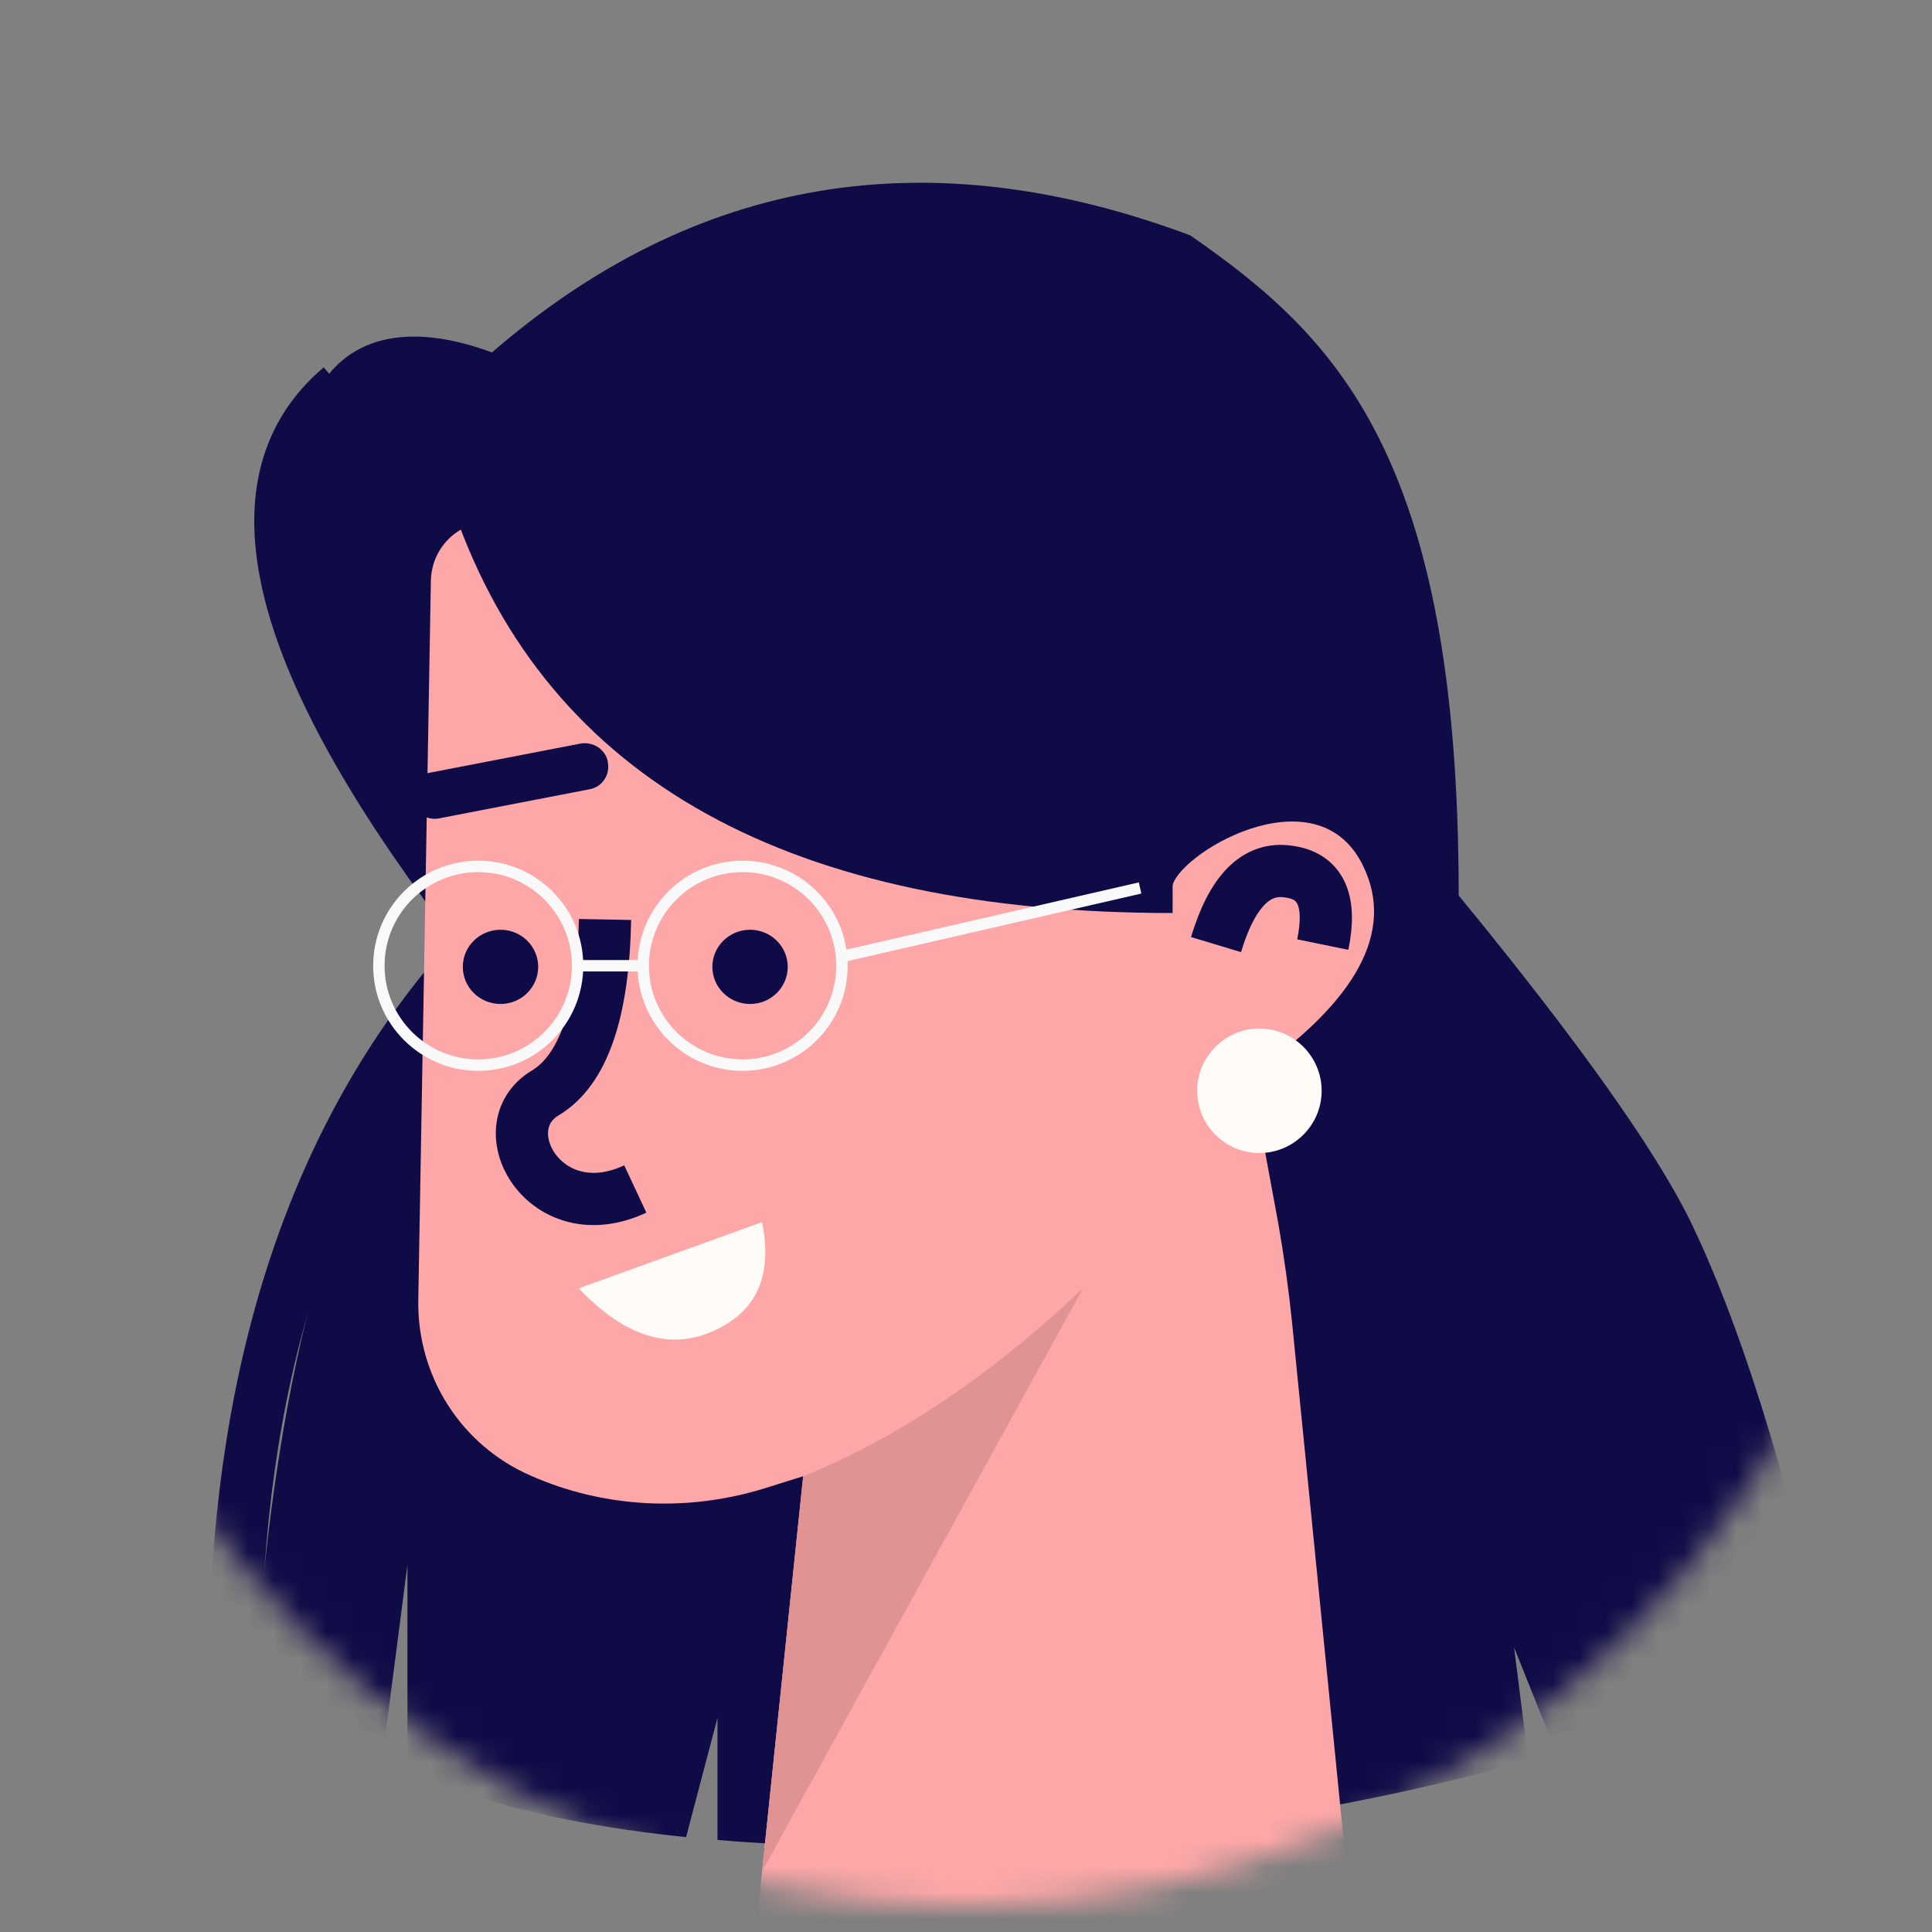 <svg width="74" height="74" viewBox="0 0 74 74" fill="none" xmlns="http://www.w3.org/2000/svg">
<rect x="0" y="0" width="74" height="74" fill="#808080" stroke="none"/>
<mask id="mask0" mask-type="alpha" maskUnits="userSpaceOnUse" x="1" y="1" width="72" height="72">
<circle cx="37" cy="37" r="36" fill="#C4C4C4"/>
</mask>
<g mask="url(#mask0)">
<path d="M13.046 14.834C8.825 18.399 10.4 25.047 17.727 34.78" stroke="#0F0B47" stroke-width="2"/>
<path d="M17.727 37.033C12.128 43.464 9.219 52.147 9 63.017" stroke="#0F0B47" stroke-width="2"/>
<path fill-rule="evenodd" clip-rule="evenodd" d="M45.592 9.016C35.531 5.254 26.629 6.763 18.843 13.499C12.172 11.028 9.504 16.321 12.872 25.398L13.069 25.901C13.878 28 15.431 31.718 17.749 37.033C13.353 42.545 10.707 51.337 9.832 63.41C10.969 64.985 12.566 66.297 14.643 67.369L15.606 59.933V67.828C18.405 69.075 21.97 69.928 26.279 70.365L27.482 65.794V70.475C29.494 70.65 31.681 70.716 34.022 70.716C42.464 70.716 50.644 69.622 58.54 67.435L57.993 63.104L59.611 67.129C63.133 66.1 66.588 64.854 70.001 63.41C68.338 56.105 66.588 50.572 64.751 46.788C63.439 44.098 60.486 39.92 55.871 34.299C55.871 17.392 51.125 12.865 45.592 9.016Z" fill="#0F0B47"/>
<path fill-rule="evenodd" clip-rule="evenodd" d="M16.503 22.248L16.021 49.806C15.978 52.715 17.662 55.362 20.33 56.521C23.152 57.768 26.345 57.921 29.298 57.002L30.763 56.543L29.123 72.312C28.466 78.524 32.994 84.079 39.184 84.735C39.577 84.779 39.971 84.801 40.365 84.801C46.642 84.801 51.716 79.705 51.716 73.45C51.716 73.078 51.694 72.706 51.65 72.334L49.485 50.616C49.354 49.347 49.179 48.1 48.96 46.854L47.91 41.167C51.978 38.346 53.422 35.677 52.219 33.184C50.426 29.422 44.892 32.834 44.892 34.037C30.282 32.2 21.511 27.541 18.581 20.017C17.421 20.083 16.525 21.067 16.503 22.248Z" fill="#FEA7A8"/>
<path fill-rule="evenodd" clip-rule="evenodd" d="M22.167 49.347L29.188 46.81C29.603 48.844 28.991 50.244 27.307 50.987C25.623 51.731 23.917 51.184 22.167 49.347Z" fill="#FFFCF8"/>
<path fill-rule="evenodd" clip-rule="evenodd" d="M41.48 49.347C37.915 52.715 34.35 55.099 30.763 56.543L29.188 71.678L41.48 49.347Z" fill="#E19394"/>
<path fill-rule="evenodd" clip-rule="evenodd" d="M48.238 44.163C46.926 44.163 45.854 43.092 45.854 41.779C45.854 40.467 46.926 39.395 48.238 39.395C49.55 39.395 50.622 40.467 50.622 41.779C50.622 43.092 49.55 44.163 48.238 44.163Z" fill="#FFFCF8"/>
<path d="M50.666 36.18C51.016 34.474 50.579 33.534 49.332 33.381C48.107 33.206 47.189 34.146 46.576 36.18" stroke="#0F0B47" stroke-width="2"/>
<path d="M23.174 35.218C23.108 38.761 22.343 40.992 20.877 41.867C18.668 43.201 20.877 47.16 24.333 45.541" stroke="#0F0B47" stroke-width="2"/>
<path d="M28.729 35.612C27.932 35.612 27.285 36.248 27.285 37.033C27.285 37.818 27.932 38.455 28.729 38.455C29.526 38.455 30.172 37.818 30.172 37.033C30.172 36.248 29.526 35.612 28.729 35.612Z" fill="#0F0B47"/>
<path fill-rule="evenodd" clip-rule="evenodd" d="M27.351 28.481L33.125 29.597C33.606 29.684 33.912 30.144 33.825 30.625C33.825 30.625 33.825 30.625 33.825 30.647C33.715 31.128 33.256 31.434 32.775 31.347L27 30.231C26.519 30.144 26.213 29.684 26.301 29.203C26.301 29.203 26.301 29.203 26.301 29.181C26.41 28.7 26.869 28.394 27.351 28.481Z" fill="#0F0B47"/>
<path fill-rule="evenodd" clip-rule="evenodd" d="M22.233 28.481L16.459 29.597C15.978 29.684 15.672 30.144 15.759 30.625C15.759 30.625 15.759 30.625 15.759 30.647C15.868 31.128 16.328 31.434 16.809 31.347L22.583 30.231C23.064 30.144 23.37 29.684 23.283 29.203C23.283 29.203 23.283 29.203 23.283 29.181C23.195 28.7 22.714 28.394 22.233 28.481Z" fill="#0F0B47"/>
<path d="M19.171 35.612C18.373 35.612 17.727 36.248 17.727 37.033C17.727 37.818 18.373 38.455 19.171 38.455C19.968 38.455 20.614 37.818 20.614 37.033C20.614 36.248 19.968 35.612 19.171 35.612Z" fill="#0F0B47"/>
<path d="M18.361 19.317C21.795 29.094 30.631 33.971 44.914 33.971" stroke="#0F0B47" stroke-width="2"/>
<path fill-rule="evenodd" clip-rule="evenodd" d="M28.443 33.404C30.424 33.404 32.03 35.009 32.03 36.99C32.03 38.971 30.424 40.577 28.443 40.577C26.462 40.577 24.856 38.971 24.856 36.99C24.856 35.009 26.462 33.404 28.443 33.404ZM32.468 36.99C32.468 34.768 30.666 32.966 28.443 32.966C26.221 32.966 24.419 34.768 24.419 36.99C24.419 39.213 26.221 41.015 28.443 41.015C30.666 41.015 32.468 39.213 32.468 36.99Z" fill="#F9F9F9"/>
<path fill-rule="evenodd" clip-rule="evenodd" d="M18.317 33.404C20.298 33.404 21.904 35.009 21.904 36.99C21.904 38.971 20.298 40.577 18.317 40.577C16.336 40.577 14.73 38.971 14.73 36.99C14.73 35.009 16.336 33.404 18.317 33.404ZM22.341 36.99C22.341 34.768 20.54 32.966 18.317 32.966C16.094 32.966 14.293 34.768 14.293 36.99C14.293 39.213 16.094 41.015 18.317 41.015C20.54 41.015 22.341 39.213 22.341 36.99Z" fill="#F9F9F9"/>
<path fill-rule="evenodd" clip-rule="evenodd" d="M43.618 33.798L32.178 36.427L32.276 36.854L43.716 34.225L43.618 33.798Z" fill="#F9F9F9"/>
<path fill-rule="evenodd" clip-rule="evenodd" d="M21.969 37.209H24.462V36.772H21.969V37.209Z" fill="#F9F9F9"/>
</g>
</svg>
